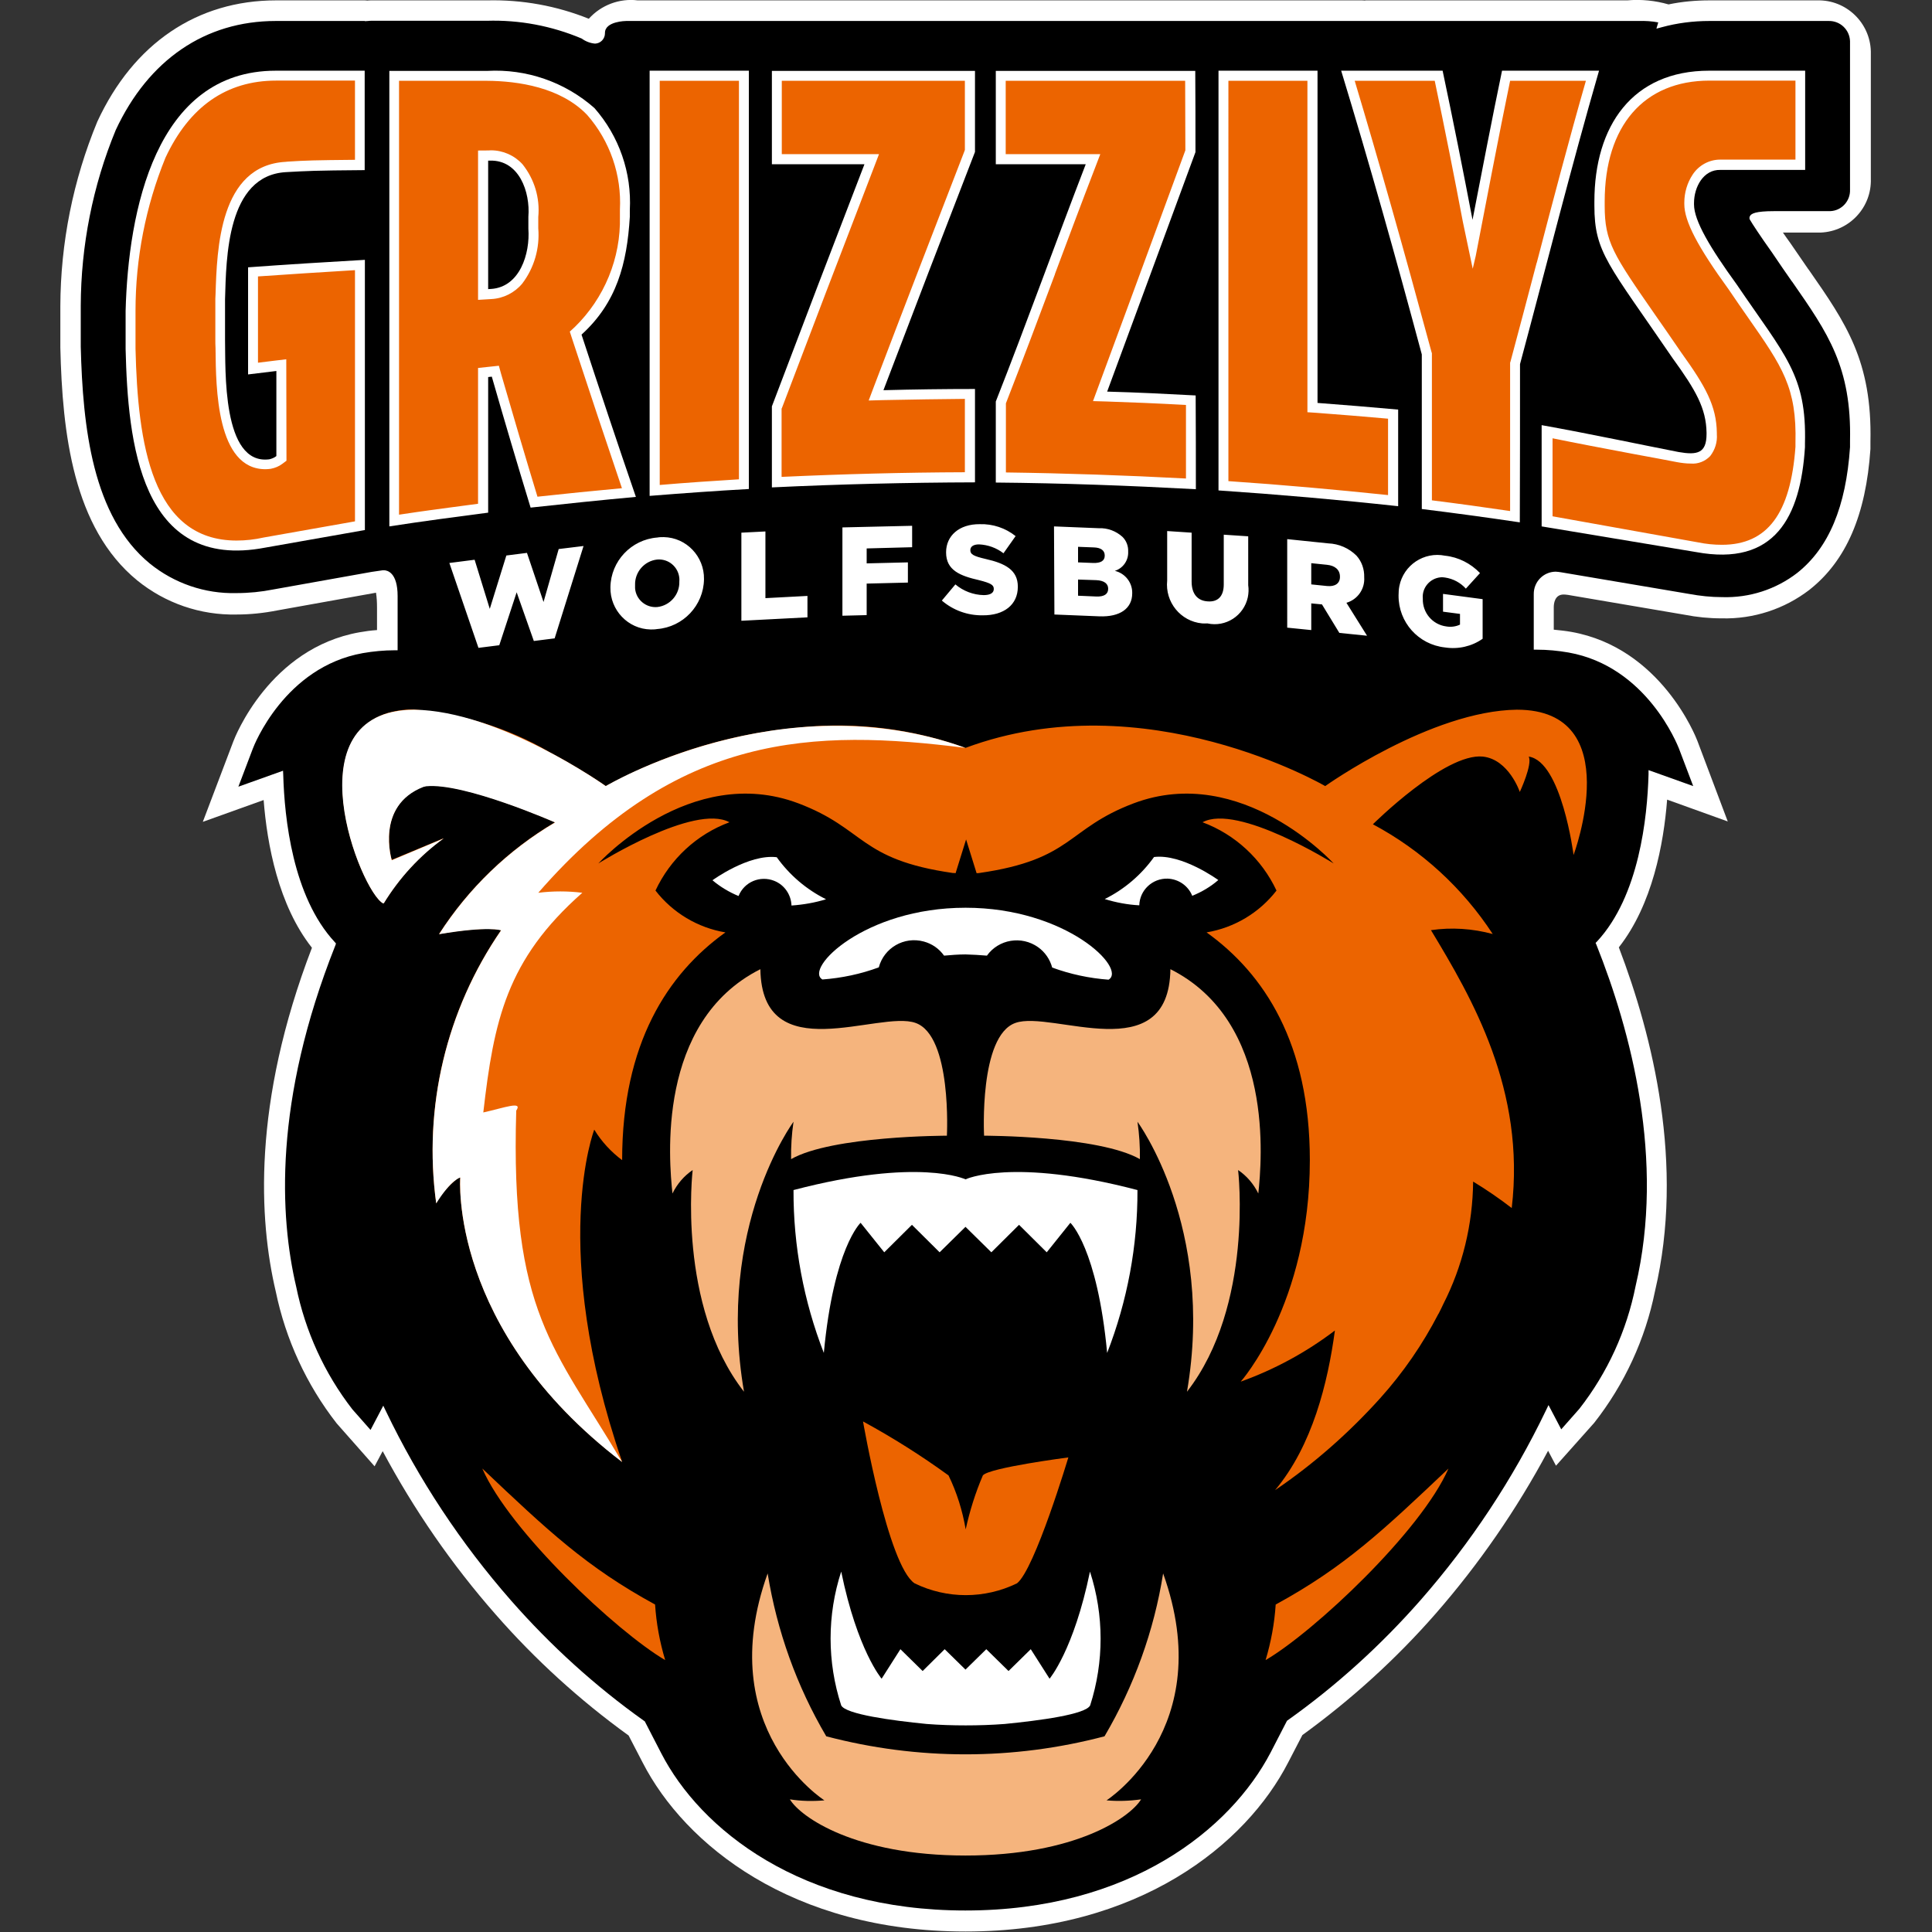 <?xml version="1.0" encoding="UTF-8" standalone="no"?>
<!-- Generator: Adobe Illustrator 24.3.0, SVG Export Plug-In . SVG Version: 6.00 Build 0)  -->

<svg
   version="1.0"
   id="katman_1"
   x="0px"
   y="0px"
   viewBox="0 0 200 200"
   xml:space="preserve"
   sodipodi:docname="logo_WOB.svg"
   width="200"
   height="200"
   inkscape:version="1.1 (c68e22c387, 2021-05-23)"
   xmlns:inkscape="http://www.inkscape.org/namespaces/inkscape"
   xmlns:sodipodi="http://sodipodi.sourceforge.net/DTD/sodipodi-0.dtd"
   xmlns="http://www.w3.org/2000/svg"
   xmlns:svg="http://www.w3.org/2000/svg"><rect x="0" y="0" width="200" height="200" fill="#333333" stroke="none"/><defs
   id="defs3096" /><sodipodi:namedview
   id="namedview3094"
   pagecolor="#ffffff"
   bordercolor="#666666"
   borderopacity="1.0"
   inkscape:pageshadow="2"
   inkscape:pageopacity="0.0"
   inkscape:pagecheckerboard="0"
   showgrid="false"
   inkscape:zoom="1.5357371"
   inkscape:cx="299.20485"
   inkscape:cy="-25.069394"
   inkscape:window-width="1920"
   inkscape:window-height="1017"
   inkscape:window-x="-8"
   inkscape:window-y="-8"
   inkscape:window-maximized="1"
   inkscape:current-layer="katman_1" />
<style
   type="text/css"
   id="style3039">
	.st0{fill:#FFFFFF;}
	.st1{fill:#EC6400;}
	.st2{fill:#F5B47D;}
</style>

























<g
   id="g3295"
   transform="matrix(2.092,0,0,2.092,-80.216,-22.388)"><path
     class="st0"
     d="m 86.12,106.28 c -8.6,0 -13.89,-4.31 -15.97,-8.35 l -0.7,-1.35 C 67.04,94.84 64.83,92.83 62.87,90.59 60.7,88.12 58.83,85.41 57.28,82.51 L 56.88,83.26 55,81.13 c -1.49,-1.91 -2.52,-4.15 -3.01,-6.52 -0.83,-3.52 -1.17,-9.3 1.79,-17.01 -1.66,-2.1 -2.22,-5.12 -2.39,-7.31 l -3.01,1.08 1.51,-3.98 c 0.07,-0.19 1.79,-4.61 6.24,-5.4 0.28,-0.05 0.57,-0.09 0.87,-0.11 v -1.11 c 0,-0.25 -0.01,-0.49 -0.05,-0.74 l -0.05,0.01 -4.85,0.87 c -0.66,0.13 -1.33,0.2 -2,0.2 -1.79,0.04 -3.53,-0.56 -4.92,-1.69 -3.17,-2.6 -3.7,-7.28 -3.8,-11.52 v -2.04 c 0.01,-3.14 0.63,-6.24 1.83,-9.14 1.79,-3.87 4.94,-6 8.85,-6 h 2.8 c 0.88,0 1.32,0 1.54,0 0.06,0 0.11,0 0.17,0.01 0.08,-0.01 0.15,-0.01 0.24,-0.01 h 5.7 c 1.72,-0.04 3.43,0.27 5.02,0.91 0.61,-0.68 1.52,-1.02 2.42,-0.91 h 6.65 c 2.96,0 6.04,0 9.03,0 h 1.01 4.22 14.87 c 0.07,0 0.15,0 0.22,0.01 v -0.01 h 12.97 c 0.69,-0.06 1.38,0.01 2.04,0.2 0.67,-0.14 1.35,-0.2 2.03,-0.2 h 5.34 c 1.42,-0.03 2.6,1.1 2.64,2.52 0,0.05 0,0.1 0,0.15 v 6.15 c 0.05,1.42 -1.06,2.61 -2.48,2.67 -0.05,0 -0.1,0 -0.16,0 h -1.71 c 0.09,0.14 0.2,0.28 0.31,0.44 l 0.05,0.07 c 0.32,0.47 0.62,0.9 0.88,1.28 l 0.06,0.08 c 1.81,2.6 3.12,4.49 3.03,8.48 v 0.29 0.07 c -0.22,3.26 -1.2,5.53 -3.01,6.96 -1.24,0.96 -2.78,1.46 -4.35,1.42 -0.62,0 -1.23,-0.06 -1.84,-0.18 l -5.76,-0.98 c -0.07,-0.01 -0.15,-0.02 -0.22,-0.02 -0.44,0 -0.49,0.44 -0.49,0.63 v 1.11 c 0.3,0.03 0.59,0.06 0.87,0.11 4.44,0.79 6.17,5.21 6.24,5.4 l 1.5,3.98 -3,-1.08 c -0.17,2.19 -0.73,5.2 -2.39,7.31 1.68,4.4 3.26,10.76 1.79,17.01 -0.48,2.38 -1.51,4.61 -3.01,6.52 l -1.89,2.12 -0.39,-0.74 c -1.55,2.9 -3.42,5.61 -5.58,8.08 -1.96,2.24 -4.17,4.24 -6.58,5.99 l -0.7,1.35 c -2.08,4.05 -7.37,8.37 -15.97,8.37"
     id="path3041" /><polygon
     points="128.83,21.33 129,21.33 "
     id="polygon3043" /><path
     d="m 86.12,105.24 c -8.14,0 -13.12,-4.02 -15.06,-7.79 L 70.25,95.88 70.22,95.86 C 67.8,94.14 65.6,92.14 63.64,89.91 61.16,87.08 59.07,83.93 57.44,80.53 l -0.13,-0.27 -0.63,1.2 -0.9,-1.02 C 54.4,78.66 53.45,76.58 53,74.37 52.19,70.92 51.87,65.2 54.94,57.48 l 0.03,-0.09 -0.06,-0.07 c -2.09,-2.25 -2.49,-6.15 -2.55,-8.27 l -0.01,-0.21 -2.21,0.79 0.71,-1.87 c 0.06,-0.17 1.58,-4.05 5.45,-4.74 0.52,-0.09 1.05,-0.14 1.57,-0.14 h 0.15 V 40.2 c 0,-1.18 -0.52,-1.28 -0.68,-1.28 -0.02,0 -0.03,0 -0.05,0 L 56.74,39 51.87,39.87 c -0.6,0.12 -1.21,0.18 -1.83,0.18 -1.55,0.04 -3.07,-0.48 -4.28,-1.46 -2.84,-2.33 -3.32,-6.74 -3.42,-10.74 v -2.01 c 0.01,-2.98 0.59,-5.94 1.73,-8.7 1.62,-3.48 4.43,-5.4 7.92,-5.4 h 3.36 c 0.6,0 0.9,0 1.05,0 v 0.01 l 0.16,-0.01 c 0.06,-0.01 0.11,-0.01 0.17,-0.01 h 5.7 c 1.61,-0.05 3.21,0.25 4.7,0.88 0.19,0.14 0.42,0.23 0.66,0.25 0.28,-0.01 0.49,-0.24 0.49,-0.51 0,-0.01 0,-0.01 0,-0.02 0,-0.58 1.04,-0.59 1.05,-0.59 h 7.21 c 2.96,0 6.04,0 9.03,0 h 1.02 4.22 5.83 c 0,0 8.99,0 9.12,0 v 0 h 0.14 9.88 3.65 c 0.33,-0.01 0.65,0.01 0.97,0.07 l -0.09,0.31 0.26,-0.07 c 0.77,-0.21 1.56,-0.31 2.36,-0.31 h 5.91 c 0.56,-0.01 1.03,0.43 1.05,1 0,0.02 0,0.04 0,0.06 v 7.29 c 0.02,0.56 -0.42,1.04 -0.98,1.06 -0.02,0 -0.04,0 -0.06,0 h -2.71 c -0.93,0 -1.13,0.12 -1.2,0.24 -0.03,0.06 -0.04,0.13 0,0.19 0.11,0.19 0.5,0.79 1.12,1.66 l 0.04,0.06 c 0.32,0.48 0.63,0.92 0.9,1.31 l 0.04,0.05 c 1.76,2.53 2.93,4.21 2.85,7.86 v 0.28 0.03 c -0.2,2.95 -1.05,4.98 -2.61,6.22 -1.06,0.82 -2.37,1.24 -3.71,1.2 -0.56,0 -1.11,-0.06 -1.65,-0.16 l -6.33,-1.07 C 115.5,39 115.41,39 115.32,38.99 c -0.61,0.01 -1.09,0.51 -1.08,1.12 0,0.02 0,0.04 0,0.06 v 2.68 h 0.15 c 0.53,0 1.05,0.05 1.57,0.14 3.88,0.69 5.39,4.58 5.46,4.74 l 0.71,1.87 -2.21,-0.79 v 0.21 c -0.06,2.12 -0.46,6.02 -2.55,8.27 l -0.07,0.07 0.04,0.09 c 1.7,4.26 3.41,10.65 1.94,16.89 -0.44,2.21 -1.39,4.29 -2.78,6.07 l -0.9,1.02 -0.63,-1.2 -0.13,0.27 c -1.63,3.39 -3.72,6.55 -6.2,9.38 -1.96,2.23 -4.16,4.23 -6.58,5.95 l -0.03,0.02 -0.81,1.57 c -1.98,3.79 -6.96,7.82 -15.1,7.82"
     id="path3045" /><path
     class="st0"
     d="m 124.27,24.76 c -1.29,-1.78 -2.1,-3.13 -2.1,-3.94 v -0.07 c 0,-0.8 0.47,-1.66 1.3,-1.64 h 4.2 c 0,-1.88 0,-3.03 0,-4.91 -1.77,0 -3.42,0 -4.75,0 -3.8,0 -5.68,2.73 -5.68,6.48 v 0.2 c 0,2.32 0.69,2.89 3.88,7.56 1.14,1.57 1.65,2.47 1.67,3.67 v 0.07 c 0,0.95 -0.46,1.05 -1.38,0.89 -1.6,-0.31 -4.38,-0.9 -6.78,-1.33 0,1.76 0,3.25 0,5.01 l 7.64,1.27 c 3.9,0.72 5.17,-1.73 5.39,-5.19 v -0.18 c 0.09,-3.4 -0.98,-4.34 -3.39,-7.89"
     id="path3047" /><path
     class="st0"
     d="m 113.56,28.72 c 1.3,-4.84 2.52,-9.71 3.91,-14.52 h -4.8 c -0.51,2.45 -0.98,4.92 -1.46,7.38 -0.47,-2.46 -0.96,-4.92 -1.48,-7.38 -1.67,0 -3.35,0 -5.02,0 1.42,4.66 2.73,9.34 3.99,14.04 0,2.58 0,5.07 0,7.65 1.62,0.2 3.24,0.42 4.85,0.66 0.01,-2.63 0.01,-5.18 0.01,-7.83"
     id="path3049" /><path
     class="st0"
     d="m 103.54,14.2 h -4.9 v 20.77 c 2.96,0.2 5.94,0.46 8.89,0.78 v -4.78 c -1.33,-0.12 -2.66,-0.23 -3.99,-0.33 z"
     id="path3051" /><path
     class="st0"
     d="m 93.13,30.08 c 1.79,-4.83 2.51,-6.82 4.37,-11.85 0,-1.34 0,-2.68 -0.01,-4.02 -3.28,0 -6.59,0 -9.87,0 v 4.62 c 1.47,0 2.97,0 4.45,0 -1.51,3.92 -2.91,7.83 -4.45,11.74 0,1.34 0,2.67 0,4.01 3.35,0.03 6.56,0.15 9.9,0.33 0,-1.55 0,-3.1 -0.01,-4.64 -1.5,-0.08 -2.88,-0.15 -4.38,-0.19"
     id="path3053" /><path
     class="st0"
     d="m 76.54,18.83 h 4.58 c -1.54,3.99 -3.07,7.99 -4.58,11.98 v 4.01 c 3.35,-0.16 6.7,-0.24 10.05,-0.25 0,-1.54 0,-3.08 0,-4.62 -1.51,0 -3.03,0.02 -4.53,0.06 1.5,-3.94 3.01,-7.87 4.53,-11.79 0,-1.34 0,-2.67 0,-4.01 -3.3,0 -6.76,0 -10.05,0 0,1.54 0,3.08 0,4.62"
     id="path3055" /><path
     class="st0"
     d="m 70.49,35.24 c 1.63,-0.13 3.27,-0.25 4.91,-0.34 V 14.2 c -1.63,0 -3.28,0 -4.91,0 z"
     id="path3057" /><path
     class="st0"
     d="m 64.49,22.02 c 0.09,1.23 -0.42,2.89 -1.85,2.98 -0.06,0 -0.08,0 -0.14,0.01 v -6.36 h 0.09 c 1.44,-0.04 2,1.55 1.9,2.78 0,0.24 0,0.36 0,0.59 m 5.02,-0.59 V 21.1 c 0.1,-1.85 -0.53,-3.66 -1.75,-5.05 -1.46,-1.29 -3.37,-1.95 -5.31,-1.84 -1.62,0 -3.23,0 -4.84,0 v 22.54 c 1.61,-0.25 3.28,-0.47 4.89,-0.68 v -6.71 l 0.18,-0.02 c 0.62,2.16 1.26,4.32 1.92,6.48 1.73,-0.19 3.47,-0.37 5.21,-0.53 -0.92,-2.67 -1.81,-5.35 -2.69,-8.03 1.74,-1.58 2.25,-3.51 2.39,-5.83"
     id="path3059" /><path
     class="st0"
     d="m 44.56,26.08 v 1.89 c 0.11,4.59 0.71,11.02 6.91,9.83 L 56.4,36.93 V 23.56 c -1.91,0.11 -3.88,0.23 -5.78,0.37 v 5.3 c 0.55,-0.07 0.85,-0.1 1.4,-0.17 0,1.46 0,2.75 0,4.21 -0.1,0.08 -0.22,0.13 -0.35,0.16 -2.35,0.3 -2.16,-4.48 -2.19,-5.91 0,-0.8 0,-1.21 0,-2.01 0.06,-2.04 0.09,-6.12 3.01,-6.29 1.11,-0.06 1.35,-0.08 3.9,-0.1 V 14.2 h -4.4 c -5.97,0 -7.3,6.98 -7.43,11.88"
     id="path3061" /><path
     class="st1"
     d="m 77.03,30.91 c 1.42,-3.75 2.91,-7.64 4.55,-11.9 l 0.26,-0.68 H 77.03 V 14.7 c 2.92,0 5.96,0 8.89,0 h 0.17 v 3.42 l -0.04,0.11 c -1.47,3.8 -2.99,7.73 -4.46,11.6 l -0.26,0.69 0.73,-0.02 c 1.53,-0.03 2.82,-0.05 4.03,-0.06 v 3.63 c -3,0.01 -6.04,0.09 -9.07,0.23 v -3.39 z m 20,3.47 c -3.04,-0.16 -5.96,-0.26 -8.91,-0.3 v -3.42 c 0.83,-2.13 1.64,-4.28 2.42,-6.37 l 0.01,-0.04 c 0.64,-1.71 1.3,-3.48 1.98,-5.24 l 0.26,-0.68 h -0.72 c -0.82,0 -1.66,0 -2.49,0 -0.49,0 -0.98,0 -1.47,0 V 14.7 h 8.88 l 0.01,3.44 -1.43,3.89 c -0.93,2.54 -1.67,4.54 -2.9,7.87 l -0.24,0.65 0.69,0.02 c 1.22,0.04 2.43,0.09 3.91,0.17 z M 70.99,14.7 h 3.92 v 19.72 c -1.31,0.08 -2.63,0.17 -3.92,0.28 z m 36.04,20.5 c -2.58,-0.27 -5.24,-0.51 -7.9,-0.69 V 14.7 h 3.91 v 16.4 l 0.45,0.03 c 1.22,0.09 2.41,0.19 3.54,0.29 z m 6.04,0.79 c -1.29,-0.19 -2.59,-0.37 -3.87,-0.53 v -7.28 l -0.02,-0.06 c -1.4,-5.18 -2.61,-9.45 -3.8,-13.42 0.68,0 2.96,0 3.96,0 0.5,2.38 0.97,4.75 1.39,6.97 l 0.49,2.33 0.15,-0.64 c 0.36,-1.86 1.18,-6.16 1.7,-8.66 h 3.75 c -0.86,3 -1.66,6.05 -2.43,9 l -0.01,0.02 c -0.42,1.59 -0.85,3.24 -1.29,4.87 l -0.02,0.06 v 7.34 M 62,18.15 v 7.39 l 0.66,-0.04 c 0.59,-0.03 1.15,-0.31 1.53,-0.77 0.59,-0.78 0.87,-1.75 0.79,-2.73 V 21.44 C 65.07,20.5 64.79,19.57 64.2,18.83 63.8,18.39 63.23,18.14 62.64,18.14 62.61,18.15 62,18.15 62,18.15 M 58.09,14.7 h 4.35 c 1.54,0.01 3.65,0.32 4.96,1.69 1.13,1.29 1.71,2.97 1.62,4.69 v 0.34 c 0.05,2.05 -0.77,4.04 -2.24,5.47 l -0.24,0.22 0.1,0.31 c 0.88,2.68 1.69,5.11 2.48,7.44 -1.41,0.13 -2.81,0.27 -4.18,0.42 -0.6,-1.97 -1.2,-4.01 -1.8,-6.08 L 63.03,28.8 62,28.91 v 6.72 c -1.45,0.19 -2.73,0.36 -3.91,0.54 z m -8.04,22.75 c -4.2,0 -4.89,-4.8 -5,-9.49 v -1.88 c 0,-2.59 0.5,-5.16 1.48,-7.57 1.18,-2.53 3.02,-3.82 5.48,-3.82 h 3.9 v 3.92 c -2.05,0.02 -2.39,0.03 -3.34,0.09 l -0.09,0.01 c -3.28,0.18 -3.4,4.33 -3.47,6.56 L 49,25.48 v 2.03 c 0,0.13 0,0.27 0.01,0.42 v 0.04 c 0.02,1.93 0.05,5.95 2.47,5.95 0.09,0 0.18,-0.01 0.26,-0.02 0.21,-0.04 0.41,-0.12 0.58,-0.25 l 0.2,-0.15 -0.01,-5.02 c 0,0 -1.02,0.12 -1.4,0.17 v -4.27 c 1.56,-0.11 3.17,-0.21 4.8,-0.31 V 36.5 l -4.52,0.8 c -0.44,0.1 -0.89,0.15 -1.34,0.15 m 73.5,0.21 c -0.4,0 -0.79,-0.04 -1.18,-0.12 l -7.2,-1.29 v -3.86 c 1.02,0.21 2.64,0.52 4.08,0.79 0.82,0.15 1.57,0.29 2.08,0.39 0.22,0.04 0.45,0.07 0.68,0.07 0.36,0.03 0.71,-0.11 0.96,-0.37 0.24,-0.31 0.36,-0.69 0.33,-1.08 v -0.07 c -0.02,-1.34 -0.56,-2.3 -1.76,-3.97 -0.48,-0.71 -0.92,-1.33 -1.3,-1.88 -2.06,-2.97 -2.49,-3.59 -2.49,-5.39 v -0.2 c 0,-3.75 1.94,-5.99 5.19,-5.99 h 4.25 v 3.91 h -3.73 c -0.54,0 -1.05,0.28 -1.35,0.73 -0.28,0.42 -0.42,0.91 -0.42,1.4 v 0.07 c 0,0.85 0.66,2.11 2.2,4.23 0.34,0.5 0.66,0.97 0.95,1.38 1.71,2.45 2.42,3.47 2.35,6.22 v 0.18 c -0.24,3.31 -1.39,4.85 -3.64,4.85"
     id="path3063" /><path
     class="st0"
     d="m 62.02,42.76 1.03,-0.13 0.86,-2.62 0.85,2.41 1.03,-0.13 1.43,-4.57 -1.23,0.15 -0.75,2.62 -0.82,-2.43 -1.02,0.13 -0.82,2.64 -0.75,-2.43 -1.25,0.16 z m 8.84,-0.93 c 1.29,-0.1 2.3,-1.17 2.32,-2.46 v -0.01 c 0.02,-1.12 -0.87,-2.06 -1.99,-2.08 -0.11,0 -0.21,0 -0.32,0.02 -1.29,0.1 -2.3,1.17 -2.32,2.46 v 0.01 c -0.02,1.12 0.87,2.06 1.99,2.08 0.1,0 0.21,0 0.32,-0.02 m 0.01,-1.09 c -0.56,0.05 -1.06,-0.37 -1.1,-0.93 0,-0.05 0,-0.1 0,-0.15 v -0.01 c -0.02,-0.64 0.46,-1.19 1.09,-1.26 0.56,-0.05 1.05,0.36 1.1,0.92 0,0.05 0.01,0.11 0,0.16 v 0.01 c 0.02,0.64 -0.46,1.19 -1.09,1.26 m 4.15,0.68 3.28,-0.17 V 40.19 L 76.22,40.3 V 37 l -1.19,0.06 v 4.36 z m 5.02,-0.25 1.19,-0.03 v -1.56 l 2.04,-0.05 v -1 l -2.04,0.05 v -0.74 l 2.25,-0.06 v -1.06 l -3.45,0.08 v 4.37 z m 6.93,-0.02 c 1.05,0.01 1.74,-0.52 1.74,-1.41 v -0.01 c 0,-0.82 -0.62,-1.15 -1.6,-1.37 -0.6,-0.14 -0.75,-0.23 -0.75,-0.43 v -0.01 c 0,-0.16 0.14,-0.28 0.43,-0.28 0.44,0.02 0.86,0.17 1.21,0.44 l 0.6,-0.85 c -0.5,-0.4 -1.13,-0.61 -1.77,-0.59 -1.03,-0.01 -1.67,0.58 -1.67,1.39 v 0.01 c 0,0.89 0.71,1.16 1.63,1.37 0.59,0.15 0.73,0.24 0.73,0.43 v 0.01 c 0,0.19 -0.17,0.3 -0.5,0.3 -0.51,-0.01 -1.01,-0.2 -1.4,-0.53 l -0.67,0.8 c 0.56,0.48 1.27,0.74 2.02,0.73 m 3.55,-0.04 2.22,0.09 c 1.03,0.04 1.63,-0.39 1.63,-1.14 v -0.01 c 0.01,-0.52 -0.35,-0.98 -0.86,-1.1 0.41,-0.13 0.68,-0.52 0.66,-0.95 v -0.01 c 0.01,-0.27 -0.09,-0.53 -0.28,-0.72 -0.32,-0.29 -0.74,-0.45 -1.18,-0.43 L 90.5,36.75 Z m 2.49,-2.91 c 0,0.26 -0.21,0.37 -0.57,0.36 l -0.75,-0.03 v -0.77 l 0.78,0.03 c 0.35,0.01 0.54,0.15 0.54,0.4 z m 0.17,1.63 v 0.01 c 0,0.26 -0.2,0.39 -0.57,0.38 l -0.92,-0.04 v -0.8 l 0.91,0.03 c 0.39,0.02 0.58,0.18 0.58,0.42 m 4.91,1.72 c 0.91,0.2 1.8,-0.38 2,-1.29 0.04,-0.2 0.05,-0.4 0.02,-0.6 V 37.24 L 98.9,37.16 v 2.46 c 0,0.61 -0.31,0.88 -0.8,0.84 -0.48,-0.03 -0.79,-0.35 -0.79,-0.98 V 37.06 L 96.1,36.98 v 2.45 c -0.11,1.06 0.66,2.02 1.73,2.12 0.08,0 0.17,0.01 0.26,0 m 3.95,0.21 1.19,0.12 v -1.32 l 0.53,0.05 0.86,1.41 1.37,0.14 -1.02,-1.63 c 0.55,-0.16 0.92,-0.68 0.88,-1.26 v -0.01 c 0.01,-0.39 -0.12,-0.77 -0.38,-1.06 -0.37,-0.37 -0.87,-0.59 -1.4,-0.61 l -2.03,-0.21 z m 1.19,-2.14 v -1.05 l 0.78,0.08 c 0.39,0.04 0.64,0.24 0.64,0.59 v 0.01 c 0,0.32 -0.24,0.49 -0.64,0.45 z m 6.62,3.12 c 0.65,0.1 1.32,-0.05 1.86,-0.43 v -1.96 l -1.96,-0.26 v 0.88 l 0.84,0.11 v 0.53 c -0.21,0.1 -0.45,0.13 -0.68,0.09 -0.68,-0.09 -1.18,-0.68 -1.16,-1.37 v -0.01 c -0.05,-0.53 0.35,-1 0.88,-1.05 0.07,-0.01 0.14,0 0.22,0.01 0.4,0.06 0.76,0.25 1.03,0.55 l 0.7,-0.77 c -0.46,-0.48 -1.07,-0.79 -1.73,-0.86 -1.04,-0.21 -2.05,0.46 -2.26,1.5 -0.03,0.15 -0.04,0.31 -0.04,0.46 v 0.01 c -0.01,1.32 0.98,2.43 2.3,2.57"
     id="path3065" /><path
     class="st2"
     d="m 75.97,58.66 c -5.16,2.6 -4.52,9.49 -4.35,11.1 0.23,-0.47 0.57,-0.87 1,-1.16 0,0 -0.79,6.7 2.54,10.97 -1.4,-8.16 2.45,-13.36 2.45,-13.36 -0.09,0.61 -0.13,1.23 -0.12,1.85 2.03,-1.16 7.71,-1.16 7.71,-1.16 0,0 0.26,-4.94 -1.55,-5.58 -1.81,-0.65 -7.6,2.33 -7.68,-2.66"
     id="path3067" /><path
     class="st2"
     d="m 96.26,58.66 c 5.16,2.6 4.52,9.49 4.35,11.1 -0.23,-0.47 -0.57,-0.87 -1,-1.16 0,0 0.79,6.7 -2.53,10.97 1.4,-8.16 -2.45,-13.36 -2.45,-13.36 0.09,0.61 0.13,1.23 0.12,1.85 -2.03,-1.16 -7.71,-1.16 -7.71,-1.16 0,0 -0.26,-4.94 1.55,-5.58 1.81,-0.65 7.6,2.33 7.67,-2.66"
     id="path3069" /><path
     class="st2"
     d="m 95.9,88.56 c -0.45,2.84 -1.44,5.58 -2.9,8.06 -4.51,1.19 -9.25,1.19 -13.77,0 -1.46,-2.48 -2.44,-5.21 -2.9,-8.06 -2.76,7.7 2.81,11.23 2.81,11.23 -0.57,0.05 -1.15,0.04 -1.71,-0.05 0.53,0.88 3.24,2.78 8.69,2.78 5.45,0 8.15,-1.89 8.69,-2.78 -0.57,0.08 -1.14,0.1 -1.71,0.05 -0.01,0 5.56,-3.54 2.8,-11.23"
     id="path3071" /><path
     class="st0"
     d="m 86.12,55.62 c -5,0 -8,3.02 -7.08,3.55 0.95,-0.07 1.9,-0.27 2.79,-0.6 0.26,-0.97 1.25,-1.54 2.22,-1.28 0.41,0.11 0.76,0.35 1.01,0.7 0.35,-0.03 0.71,-0.06 1.06,-0.06 0.35,0.01 0.71,0.03 1.06,0.06 0.58,-0.81 1.71,-1 2.53,-0.42 0.34,0.24 0.59,0.6 0.7,1.01 0.9,0.33 1.84,0.53 2.79,0.6 0.92,-0.54 -2.08,-3.56 -7.08,-3.56"
     id="path3073" /><path
     class="st0"
     d="m 94.63,69.59 c -6.22,-1.63 -8.51,-0.53 -8.51,-0.53 0,0 -2.29,-1.1 -8.51,0.53 -0.01,2.76 0.5,5.49 1.5,8.06 0.49,-5.21 1.82,-6.44 1.82,-6.44 l 1.17,1.46 1.37,-1.36 1.37,1.36 1.28,-1.26 1.28,1.26 1.37,-1.36 1.37,1.36 1.17,-1.46 c 0,0 1.33,1.24 1.82,6.44 1,-2.57 1.51,-5.3 1.5,-8.06"
     id="path3075" /><path
     class="st1"
     d="m 113.41,45.82 c -4.25,0.05 -9.49,3.78 -9.49,3.78 0,0 -8.9,-5.2 -17.8,-1.89 v 0 c -2.6,-0.94 -5.38,-1.29 -8.13,-1.02 -3.39,0.29 -6.68,1.28 -9.67,2.91 0,0 -0.54,-0.39 -1.42,-0.91 -0.12,-0.07 -0.25,-0.15 -0.39,-0.23 -0.13,-0.08 -0.27,-0.16 -0.42,-0.24 -0.18,-0.1 -0.36,-0.2 -0.55,-0.3 -0.02,-0.01 -0.03,-0.02 -0.05,-0.03 -2.04,-1.18 -4.32,-1.88 -6.66,-2.08 v 0 c -0.5,-0.01 -1,0.07 -1.48,0.23 -0.01,0.01 -0.03,0.01 -0.04,0.02 -0.1,0.04 -0.2,0.08 -0.3,0.13 -0.05,0.02 -0.09,0.05 -0.13,0.07 -0.04,0.02 -0.08,0.05 -0.12,0.07 -3.15,1.92 -0.4,8.61 0.55,9.07 v -0.03 l 0.02,0.03 c 0.77,-1.26 1.78,-2.36 2.97,-3.22 l -2.57,1.07 c 0,0 -0.83,-2.7 1.57,-3.63 0.04,-0.01 0.09,-0.02 0.13,-0.03 1.88,-0.19 6.38,1.8 6.38,1.8 -2.32,1.37 -4.28,3.26 -5.74,5.53 2.47,-0.42 3.07,-0.19 3.07,-0.19 -2.72,3.95 -3.86,8.76 -3.21,13.51 0.25,-0.45 0.59,-0.85 0.99,-1.17 l 0.04,-0.03 C 60.98,69.03 61,69.01 61.02,69 c 0.03,-0.02 0.07,-0.03 0.1,-0.04 0,0 -0.59,7.51 8.01,14.08 -3.64,-10.6 -1.38,-16.44 -1.38,-16.44 0.36,0.59 0.83,1.1 1.38,1.51 0,-5.77 2.25,-9.22 5.11,-11.27 -1.37,-0.23 -2.61,-0.97 -3.46,-2.07 0.73,-1.56 2.04,-2.78 3.66,-3.38 -1.74,-0.94 -6.49,2.04 -6.49,2.04 0,0 4.54,-4.99 9.89,-2.98 3.34,1.26 2.99,2.78 7.65,3.45 0.05,0 0.1,0 0.14,0.01 l 0.52,-1.67 0.52,1.67 c 0.04,0 0.09,0 0.14,-0.01 4.65,-0.67 4.3,-2.19 7.64,-3.45 5.35,-2.01 9.89,2.98 9.89,2.98 0,0 -4.75,-2.98 -6.49,-2.04 1.61,0.6 2.93,1.82 3.66,3.38 -0.85,1.1 -2.09,1.84 -3.46,2.07 2.86,2.05 5.11,5.5 5.11,11.27 0,7.12 -3.42,10.96 -3.42,10.96 1.67,-0.6 3.24,-1.45 4.66,-2.53 -0.35,2.59 -1.11,5.69 -2.96,7.9 1.92,-1.3 3.66,-2.84 5.21,-4.56 1.13,-1.26 2.09,-2.65 2.87,-4.16 l 0.01,-0.01 c 0.08,-0.16 0.16,-0.31 0.23,-0.47 0.96,-1.88 1.46,-3.96 1.48,-6.07 0.66,0.4 1.3,0.84 1.91,1.31 0.69,-5.84 -1.96,-10.38 -3.99,-13.74 l -0.01,-0.01 v 0 0 0 c 1.02,-0.15 2.06,-0.08 3.06,0.19 -1.49,-2.28 -3.53,-4.15 -5.93,-5.43 0,0 3.56,-3.54 5.44,-3.35 1.29,0.14 1.83,1.75 1.83,1.75 0,0 0.64,-1.37 0.44,-1.75 1.63,0.24 2.22,4.87 2.22,4.87 0,0 2.69,-7.19 -2.8,-7.19"
     id="path3077" /><path
     class="st0"
     d="m 92.28,88.47 c -0.8,3.89 -2,5.3 -2,5.3 l -0.93,-1.46 -1.1,1.08 -1.1,-1.08 -1.03,1.01 -1.03,-1.01 -1.09,1.08 -1.1,-1.08 -0.93,1.46 c 0,0 -1.2,-1.4 -2,-5.3 -0.7,2.15 -0.7,4.47 0,6.62 0.22,0.44 2.51,0.75 4.23,0.92 0.64,0.05 1.29,0.07 1.93,0.07 0.63,0 1.28,-0.02 1.93,-0.07 1.72,-0.17 4.01,-0.47 4.23,-0.92 0.69,-2.15 0.69,-4.47 -0.01,-6.62"
     id="path3079" /><path
     class="st1"
     d="m 81.05,81.04 c 1.47,0.8 2.88,1.69 4.23,2.67 0.41,0.84 0.69,1.74 0.85,2.67 0.2,-0.91 0.48,-1.81 0.85,-2.67 0.3,-0.38 4.23,-0.89 4.23,-0.89 0,0 -1.66,5.54 -2.54,6.23 -1.6,0.78 -3.47,0.78 -5.07,0 -1.32,-0.89 -2.55,-8.01 -2.55,-8.01"
     id="path3081" /><path
     class="st0"
     d="m 79.22,55.2 c -0.97,-0.48 -1.81,-1.2 -2.44,-2.08 -1.39,-0.17 -3.18,1.14 -3.18,1.14 0.39,0.33 0.83,0.59 1.29,0.78 0.28,-0.7 1.07,-1.03 1.77,-0.75 0.5,0.2 0.83,0.68 0.85,1.22 0.58,-0.04 1.16,-0.14 1.71,-0.31"
     id="path3083" /><path
     class="st0"
     d="m 98.63,54.25 c 0,0 -1.79,-1.31 -3.18,-1.14 -0.63,0.88 -1.47,1.6 -2.44,2.08 0.55,0.17 1.13,0.28 1.71,0.31 0.02,-0.75 0.65,-1.34 1.4,-1.32 0.54,0.02 1.02,0.35 1.22,0.85 0.47,-0.19 0.91,-0.45 1.29,-0.78"
     id="path3085" /><path
     class="st1"
     d="m 71.26,92.85 c -0.27,-0.9 -0.44,-1.82 -0.5,-2.75 -3.41,-1.86 -5.32,-3.67 -8.55,-6.73 1.34,3.09 6.65,8.07 9.05,9.48"
     id="path3087" /><path
     class="st1"
     d="m 100.97,92.85 c 0.27,-0.9 0.44,-1.82 0.5,-2.75 3.41,-1.86 5.32,-3.67 8.55,-6.73 -1.34,3.09 -6.64,8.07 -9.05,9.48"
     id="path3089" /><path
     class="st0"
     d="M 86.12,47.71 C 77,44.42 68.32,49.6 68.32,49.6 c 0,0 -5.24,-3.73 -9.49,-3.78 -6.2,0.04 -2.63,9.05 -1.52,9.59 v -0.03 l 0.02,0.03 c 0.77,-1.26 1.78,-2.36 2.97,-3.22 l -2.57,1.08 c 0,0 -0.83,-2.7 1.57,-3.63 0.04,-0.01 0.09,-0.02 0.13,-0.03 1.88,-0.19 6.38,1.79 6.38,1.79 -2.32,1.37 -4.28,3.26 -5.74,5.53 2.47,-0.42 3.07,-0.19 3.07,-0.19 -2.72,3.95 -3.86,8.77 -3.21,13.51 0.74,-1.18 1.19,-1.28 1.19,-1.28 0,0 -0.59,7.51 8.01,14.08 -3.36,-5.67 -5.54,-7.37 -5.24,-17.39 0.34,-0.5 -0.59,-0.14 -1.63,0.09 0.52,-4.52 1.14,-7.56 4.9,-10.87 -0.72,-0.09 -1.45,-0.09 -2.18,0 6.9,-7.93 13.62,-8.12 21.14,-7.17"
     id="path3091" /></g>
</svg>
